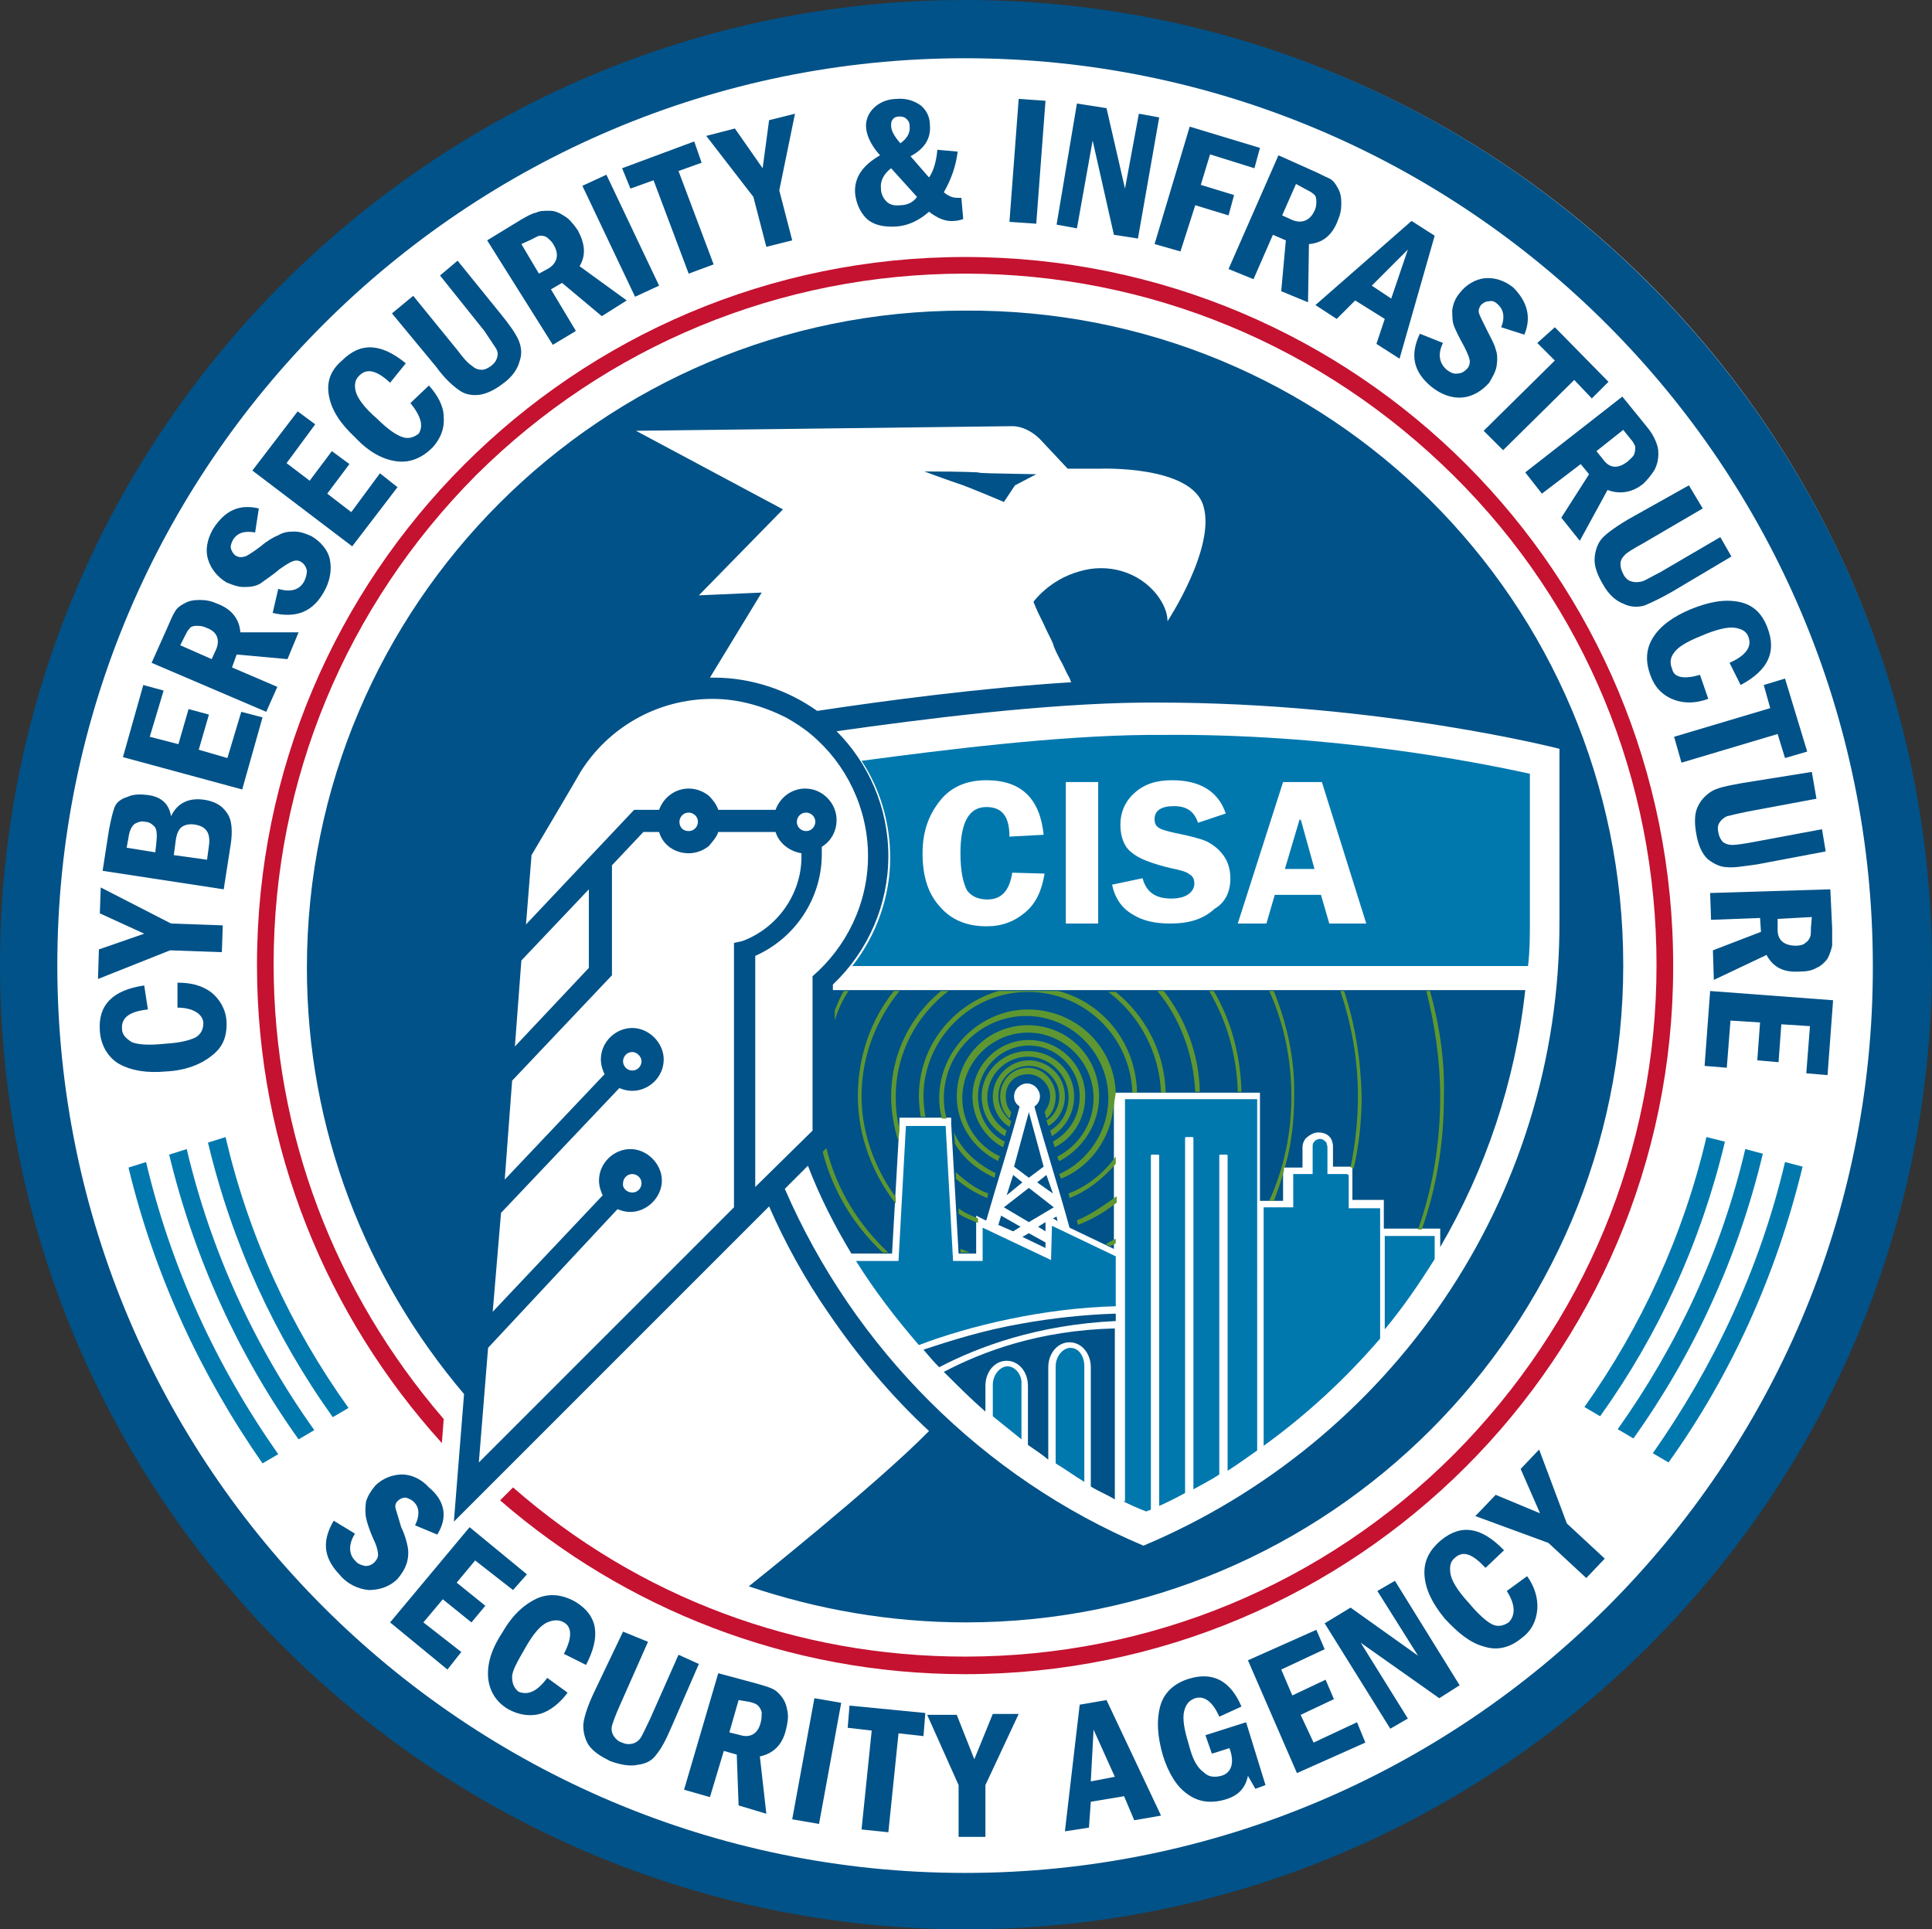 <?xml version="1.0" encoding="UTF-8" standalone="no"?>
<!-- Generator: Adobe Illustrator 24.1.0, SVG Export Plug-In . SVG Version: 6.00 Build 0)  -->

<svg
   version="1.1"
   id="Layer_1"
   x="0px"
   y="0px"
   viewBox="0 0 209 208.7"
   xml:space="preserve"
   width="209"
   height="208.7"
   xmlns="http://www.w3.org/2000/svg"
   xmlns:svg="http://www.w3.org/2000/svg"><rect x="0" y="0" width="209" height="208.7" fill="#333333" stroke="none"/><defs
   id="defs93" />
<style
   type="text/css"
   id="style1">
	.st0{fill:#FFFFFF;}
	.st1{fill:#005288;}
	.st2{fill:#C41230;}
	.st3{fill:#0078AE;}
	.st4{fill:#5E9732;}
</style>
<g
   id="g1"
   transform="translate(-2.6,-2.6)"><path
     class="st0"
     d="m 107.227,210.994 c 57.568,0 104.227,-46.638 104.227,-104.181 C 211.453,49.27 164.795,2.729 107.227,2.729 49.658,2.729 3,49.367 3,106.91 3,164.453 49.658,210.994 107.227,210.994 Z"
     id="path1"
     style="fill:#ffffff;fill-opacity:1;stroke-width:0.974" /><path
     class="st1"
     d="M 107,2.6 C 49.5,2.6 2.6,49.4 2.6,107 c 0,57.6 46.9,104.3 104.5,104.3 57.5,0 104.5,-46.8 104.5,-104.4 C 211.5,49.4 164.7,2.6 107,2.6 Z m 0,202.6 C 52.8,205.2 8.8,161.2 8.8,107 8.8,52.9 52.9,8.9 107,8.9 c 54.2,0 98.2,44 98.2,98.2 0.1,54.1 -44,98.1 -98.2,98.1 z"
     id="path2" /><path
     class="st1"
     d="m 113,145.8 c 3.3,-0.6 6.9,-1 10.3,-1.1 v 0.8 c -8.5,0.4 -14.9,2.8 -19.1,5 -0.6,-0.6 -1.1,-1.2 -1.7,-1.9 3,-1 6.5,-2.1 10.5,-2.8 z m -8.3,5.2 c 1.5,1.5 2.9,2.9 4.5,4.3 v -2.8 c 0,-1.5 1,-2.7 2.3,-2.7 1.3,0 2.3,1.2 2.3,2.7 v 6.4 c 0.7,0.5 1.5,1 2.2,1.6 v -10 c 0,-1.5 1,-2.7 2.3,-2.7 1.3,0 2.3,1.2 2.3,2.7 v 12.9 c 0.8,0.5 1.8,0.9 2.6,1.4 v -18.5 c -8.2,0.2 -14.3,2.5 -18.5,4.7 z m 5.9,-15.9 1.6,0.7 0.8,-0.5 -2.1,-1.2 z m 0.9,-3.2 1.7,-1.4 -1,-0.8 z m 0.8,-3.1 1.6,1.2 1.6,-1.2 -1.6,-5.9 z m 3.4,7 v -1 l -0.8,0.5 z m -2.5,0.6 2.5,1.2 V 137 l -1.8,-1 z m 2.6,-6.7 -1,0.8 1.7,1.2 z m -1.9,5.1 2.7,-1.6 -2.7,-2.1 -2.7,2.1 z m 2.6,-0.4 0.2,0.1 0.3,0.2 -0.1,-0.5 z m -1.8,-80.5 -2.3,1.2 -1.2,1.8 c -0.7,-0.3 -2.6,-1.1 -4.4,-1.8 -1.8,-0.6 -4.2,-1.5 -4.2,-1.5 4.6,0 5.6,0.1 5.8,0.1 v 0 c 0.2,0.1 1.3,0.1 6.3,0.2 z m 63.5,53.1 c 0,39.3 -31.9,71.1 -71.1,71.1 -8.2,0 -16.1,-1.4 -23.5,-3.9 0,0 13.7,-10.9 19.5,-16.8 C 99,153.6 95.4,149.3 92.2,144.6 89.7,141 87.5,137 85.8,133.1 l -34.1,34.1 1.1,-13.8 c -10.6,-12.5 -17,-28.6 -17,-46.1 0,-39.3 31.9,-71.1 71.1,-71.1 39.5,-0.3 71.3,31.5 71.3,70.8 z M 71.4,49.2 87.3,57.7 78.2,67 85,66.7 79.4,75.9 c 0.1,0 0.2,0 0.4,0 4.2,0 8.1,1.4 11.2,3.6 7.3,-1.1 17.8,-2.5 27.5,-3.1 0,0 -0.1,-0.1 -0.1,-0.2 -0.1,-0.3 -0.3,-0.6 -0.4,-0.8 -0.2,-0.4 -0.4,-0.9 -0.7,-1.4 -0.3,-0.6 -0.6,-1.1 -0.8,-1.8 -0.3,-0.7 -0.7,-1.4 -1,-2.1 -0.4,-0.8 -0.8,-1.6 -1.1,-2.4 0,0 1.7,-2.4 5,-3.3 3,-0.9 6.4,0 8.4,2.6 0.6,0.8 1.1,1.8 1.1,2.8 0,0 5.2,-7.9 3.9,-12.4 -1.2,-4.5 -11.2,-4.1 -11.2,-4.1 h -3.5 l -3,-3.2 c -0.8,-0.8 -1.9,-1.4 -3,-1.4 z m -13.1,66.6 8,-8.5 v -8.5 l -7.3,7.7 z m 24.6,-11.4 c 3.8,-1.4 6.4,-5.1 6.4,-9.1 0,-0.1 0,-0.2 0,-0.4 -1.2,-0.2 -2.4,-1 -2.8,-2.3 h -6.2 c -0.2,0.6 -0.6,1 -1,1.5 -0.6,0.5 -1.4,0.8 -2.2,0.8 -1.5,0 -2.8,-0.9 -3.2,-2.3 h -1.7 l -3.4,3.6 v 11.9 L 58,119.5 57.2,130.2 68,118.8 c -0.2,-0.4 -0.4,-1 -0.4,-1.6 0,-1.9 1.6,-3.4 3.4,-3.4 1.8,0 3.4,1.6 3.4,3.4 0,1.9 -1.6,3.4 -3.4,3.4 -0.5,0 -0.9,-0.1 -1.4,-0.3 l -12.8,13.5 -0.9,10.7 11.9,-12.6 c -0.2,-0.4 -0.4,-1 -0.4,-1.6 0,-1.9 1.6,-3.4 3.4,-3.4 1.8,0 3.4,1.6 3.4,3.4 0,1.8 -1.6,3.4 -3.4,3.4 -0.5,0 -0.9,-0.1 -1.4,-0.3 l -14,15 -1,12.4 L 82,133.2 V 104.6 Z M 71,131.6 c 0.6,0 1,-0.5 1,-1 0,-0.6 -0.5,-1 -1,-1 -0.6,0 -1,0.5 -1,1 -0.1,0.5 0.4,1 1,1 z m 0,-13.2 c 0.6,0 1,-0.5 1,-1 0,-0.5 -0.5,-1 -1,-1 -0.6,0 -1,0.5 -1,1 0,0.5 0.4,1 1,1 z m 6.1,-25.9 c 0.6,0 1,-0.5 1,-1 0,-0.6 -0.5,-1 -1,-1 -0.6,0 -1,0.5 -1,1 0,0.6 0.4,1 1,1 z m 12.7,0 c 0.6,0 1,-0.5 1,-1 0,-0.6 -0.5,-1 -1,-1 -0.6,0 -1,0.5 -1,1 0,0.6 0.5,1 1,1 z m 0.7,32.4 v -16.7 c 3.6,-3.1 6,-7.8 6,-13 0,-5.2 -2.4,-10 -6.1,-13.1 -0.8,-0.7 -1.9,-1.4 -2.8,-1.9 -2.4,-1.2 -5.1,-2 -7.9,-2 -6,0 -11.3,3.1 -14.3,7.9 -0.2,0.4 -5.3,9 -5.3,9 l -0.6,7.5 11.7,-12.4 h 2.7 c 0.5,-1.4 1.8,-2.3 3.2,-2.3 0.8,0 1.6,0.3 2.2,0.8 0.4,0.4 0.8,0.9 1,1.5 h 6.2 c 0.5,-1.4 1.8,-2.3 3.2,-2.3 1.9,0 3.4,1.6 3.4,3.4 0,1.2 -0.6,2.3 -1.6,2.9 0,0.3 0,0.6 0,0.8 0,4.8 -2.9,9.1 -7.2,11 v 25 z m 80.8,-22.7 V 83.6 c 0,0 -19.4,-5 -43.4,-5 -0.5,0 -1,0 -1.6,0 -10.8,0.1 -24,1.8 -33.2,3.1 3.4,3.4 5.6,8.2 5.6,13.5 0,5.3 -2.2,10.3 -6,13.9 v 0.6 h 74.9 c -1.1,10 -4.3,19.4 -9.2,27.8 v -2 h -6.1 v -3.1 h -3.4 v -3.6 h -2.1 v -2.2 c 0,-0.3 -0.1,-0.6 -0.2,-0.8 -0.3,-0.5 -0.8,-0.7 -1.4,-0.7 -0.5,0 -1,0.3 -1.4,0.7 -0.2,0.3 -0.3,0.6 -0.3,0.9 v 2.2 h -2.1 v 3.6 h -2.5 v -11.7 h -15.8 v 16.9 l -4.8,-2.3 c -1.2,-4.4 -2.6,-8.7 -3.8,-13.1 0.3,-0.2 0.6,-0.6 0.6,-1.1 0,-0.7 -0.6,-1.4 -1.4,-1.4 -0.7,0 -1.4,0.6 -1.4,1.4 0,0.5 0.2,0.8 0.6,1.1 -1.1,4.1 -2.4,8.1 -3.6,12.3 h -0.1 l -1,-0.5 v 4.1 h -1.9 l -0.8,-14 v -0.7 h -5.6 v 0.7 l -0.8,14 h -4.4 c -1.8,-3 -3.4,-6.1 -4.7,-9.5 l -2.5,2.5 c 7.5,17.3 21.5,31.3 38.8,38.6 26.6,-11.2 45.1,-37.3 45,-67.6 z"
     id="path3" /><path
     class="st1"
     d="m 21.8,111.6 v -2.7 c 1.5,0 2.6,0.3 3.6,1 0.9,0.7 1.6,1.8 1.7,3.1 0.1,1.7 -0.4,2.9 -1.6,3.8 -1.1,0.9 -2.8,1.6 -4.9,1.7 -2.2,0.2 -3.8,-0.1 -5.1,-0.8 -1.2,-0.7 -2,-2 -2.1,-3.6 -0.2,-2.8 1.4,-4.4 4.8,-4.9 l 0.4,2.6 c -2,0.2 -2.9,0.9 -2.8,2.1 0,0.6 0.4,1 1,1.4 0.6,0.3 1.9,0.4 3.7,0.2 1.7,-0.1 2.7,-0.4 3.3,-0.7 0.6,-0.4 0.8,-0.9 0.8,-1.6 -0.1,-0.9 -1.1,-1.6 -2.8,-1.6 z"
     id="path4" /><path
     class="st1"
     d="m 13.2,108.5 0.1,-3.2 4.9,-1.7 -4.8,-2.2 0.1,-2.8 7.6,3.9 5.6,0.2 -0.1,2.9 -5.6,-0.2 z"
     id="path5" /><path
     class="st1"
     d="m 13.7,96.8 0.7,-4.5 c 0.2,-1 0.4,-1.9 0.6,-2.4 0.2,-0.5 0.7,-0.9 1.4,-1.1 0.6,-0.3 1.4,-0.3 2.2,-0.2 1.5,0.2 2.3,1 2.5,2.3 0.7,-1.5 2,-2 3.5,-1.8 0.8,0.1 1.6,0.4 2.1,0.9 0.5,0.5 0.8,1 0.9,1.7 0.1,0.6 0.1,1.5 -0.1,2.6 l -0.7,4.5 z m 5.7,-2 0.1,-0.9 c 0.1,-0.9 0.1,-1.6 -0.2,-1.9 -0.3,-0.3 -0.6,-0.5 -1,-0.5 -0.4,-0.1 -0.7,0 -1.1,0.2 -0.3,0.2 -0.6,0.7 -0.7,1.5 l -0.2,1.1 z m 5.6,0.8 0.2,-1.5 c 0.2,-1.4 -0.3,-2.1 -1.5,-2.3 -0.6,-0.1 -1.1,0 -1.5,0.3 -0.3,0.3 -0.5,0.7 -0.6,1.5 l -0.2,1.5 z"
     id="path6" /><path
     class="st1"
     d="m 15.9,84.5 2.2,-7.8 2.2,0.6 -1.5,5 3.1,0.8 1.1,-3.8 2.2,0.6 -1.1,3.8 3.1,0.9 1.5,-5 2.3,0.6 -2.2,7.8 z"
     id="path7" /><path
     class="st1"
     d="m 19,74.3 1.7,-3.8 c 0.3,-0.7 0.6,-1.4 0.8,-1.7 0.2,-0.4 0.6,-0.7 1,-0.9 0.5,-0.3 1,-0.4 1.7,-0.4 0.7,0 1.2,0.1 1.9,0.4 1.6,0.6 2.4,1.7 2.5,3.1 h 6.3 l -1.2,2.9 -5.5,-0.5 -0.5,1.4 4.9,2.1 -1.2,2.7 z m 3.1,-1.9 3.4,1.5 0.5,-1.1 c 0.4,-1 0.1,-1.9 -1.1,-2.3 -0.4,-0.2 -0.7,-0.2 -1.1,-0.2 -0.3,0 -0.6,0.1 -0.7,0.3 -0.2,0.2 -0.3,0.4 -0.5,0.8 z"
     id="path8" /><path
     class="st1"
     d="m 30.6,57.6 -0.4,2.6 c -1.1,-0.2 -1.9,0 -2.4,0.8 -0.2,0.4 -0.3,0.7 -0.2,1 0.1,0.3 0.3,0.6 0.5,0.7 0.3,0.2 0.6,0.2 1,0.1 0.3,-0.1 0.9,-0.5 1.7,-1.1 0.7,-0.6 1.4,-1 1.9,-1.2 0.5,-0.3 1,-0.4 1.7,-0.4 0.7,0 1.2,0.2 1.9,0.5 1,0.6 1.8,1.5 2,2.6 0.2,1.1 0,2.3 -0.7,3.5 -1.2,2.1 -3,2.8 -5.5,2.2 l 0.6,-2.6 c 1.4,0.4 2.3,0.1 2.8,-0.8 0.2,-0.4 0.3,-0.8 0.3,-1.2 -0.1,-0.4 -0.3,-0.7 -0.6,-0.9 -0.3,-0.2 -0.6,-0.2 -0.9,-0.1 -0.3,0.1 -0.8,0.4 -1.5,0.9 -0.8,0.7 -1.5,1.1 -2,1.5 -0.5,0.3 -1,0.4 -1.8,0.4 -0.6,0 -1.2,-0.2 -1.9,-0.5 -1,-0.6 -1.7,-1.5 -2,-2.5 -0.3,-1 -0.1,-2.1 0.5,-3.2 1.3,-2.1 2.9,-2.8 5,-2.3 z"
     id="path9" /><path
     class="st1"
     d="m 29.9,53.5 4.9,-6.4 1.9,1.4 -3.1,4.2 2.5,1.9 2.4,-3.2 1.9,1.4 -2.4,3.2 2.6,2 3.1,-4.2 1.9,1.5 -4.9,6.4 z"
     id="path10" /><path
     class="st1"
     d="m 47,46.2 2,-1.9 c 0.9,1 1.6,2.2 1.6,3.4 0.1,1.2 -0.3,2.3 -1.2,3.3 -1.1,1.1 -2.4,1.7 -3.9,1.5 -1.5,-0.2 -3,-1 -4.5,-2.6 -1.6,-1.5 -2.5,-2.9 -2.8,-4.4 -0.3,-1.5 0.1,-2.8 1.4,-3.9 2,-2 4.2,-1.9 6.9,0.3 L 44.8,44 c -1.5,-1.4 -2.6,-1.6 -3.4,-0.7 -0.4,0.4 -0.5,1 -0.3,1.7 0.2,0.7 0.9,1.7 2.3,2.9 1.1,1.1 2.1,1.8 2.8,2 0.6,0.2 1.2,0 1.7,-0.4 0.5,-0.8 0.3,-1.8 -0.9,-3.3 z"
     id="path11" /><path
     class="st1"
     d="m 45,36.5 2.3,-1.9 4.8,5.9 c 0.6,0.8 1.1,1.4 1.6,1.7 0.3,0.3 0.7,0.4 1,0.4 0.4,0 0.7,-0.2 1,-0.4 0.4,-0.3 0.6,-0.6 0.7,-1 0.1,-0.4 0,-0.7 -0.2,-1 C 56,39.9 55.6,39.3 55,38.4 l -4.8,-6 1.9,-1.6 4.7,5.8 c 0.9,1.1 1.6,2.1 1.9,2.8 0.3,0.7 0.4,1.5 0.1,2.3 -0.2,0.8 -0.8,1.7 -1.8,2.4 -0.9,0.7 -1.8,1.1 -2.5,1.2 -0.7,0.1 -1.5,0 -2.1,-0.4 -0.6,-0.4 -1.6,-1.2 -2.6,-2.6 z"
     id="path12" /><path
     class="st1"
     d="m 55.3,28.6 3.6,-2.2 c 0.7,-0.4 1.2,-0.7 1.7,-0.8 0.4,-0.2 0.8,-0.2 1.5,-0.2 0.5,0 1,0.2 1.6,0.6 0.5,0.3 0.9,0.8 1.4,1.5 0.8,1.5 0.9,2.7 0.2,3.9 l 5.1,3.7 -2.7,1.7 -4.3,-3.6 -1.2,0.7 2.7,4.5 -2.5,1.5 z M 59,29 60.9,32.2 62,31.6 C 62.9,31 63.1,30.1 62.5,29.1 62.3,28.7 62,28.5 61.8,28.3 61.5,28.1 61.3,28.1 61,28.1 c -0.2,0 -0.5,0.2 -0.9,0.4 z"
     id="path13" /><path
     class="st1"
     d="m 65.6,22.7 2.6,-1.2 5.7,12 -2.6,1.2 z"
     id="path14" /><path
     class="st1"
     d="m 69.9,20.8 7.8,-2.9 0.8,2.3 -2.5,0.9 3.8,10.1 -2.7,1 -3.8,-10.1 -2.5,0.9 z"
     id="path15" /><path
     class="st1"
     d="m 79,17.3 3.1,-0.8 3,4.3 0.7,-5.2 2.8,-0.7 -1.7,8.3 1.4,5.4 -2.8,0.7 -1.4,-5.4 z"
     id="path16" /><path
     class="st1"
     d="m 104,18.8 2.2,0.2 c -0.2,1.6 -0.7,3 -1.5,4.4 0.5,0.4 0.9,0.6 1.5,0.6 0.1,0 0.2,0 0.4,0 l 0.2,2.3 c -0.3,0.1 -0.7,0.2 -1,0.2 -0.9,0.1 -1.8,-0.3 -2.7,-1 -1,0.9 -2.2,1.5 -3.5,1.6 -1.5,0.1 -2.6,-0.2 -3.3,-0.9 -0.7,-0.7 -1.1,-1.7 -1.2,-2.7 -0.1,-1.7 0.8,-3 2.7,-4.1 -0.9,-1 -1.4,-2 -1.5,-2.9 -0.1,-0.8 0.2,-1.6 0.8,-2.2 0.6,-0.6 1.5,-1 2.5,-1 1,-0.1 1.9,0.2 2.6,0.7 0.6,0.5 1,1.2 1,2.2 0.1,1.4 -0.6,2.5 -2.1,3.3 l 2,2.3 c 0.5,-0.7 0.8,-1.8 0.9,-3 z m -5,2 c -0.8,0.6 -1.2,1.4 -1.1,2.2 0,0.5 0.2,1 0.6,1.4 0.3,0.3 0.8,0.5 1.5,0.4 0.7,0 1.4,-0.3 1.8,-0.9 z m 1,-2.7 c 0.7,-0.5 1.1,-1.1 1,-1.9 0,-0.3 -0.1,-0.5 -0.3,-0.7 -0.2,-0.2 -0.4,-0.3 -0.8,-0.3 -0.3,0 -0.6,0.1 -0.7,0.3 -0.2,0.2 -0.2,0.4 -0.2,0.7 0,0.5 0.3,1.1 1,1.9 z"
     id="path17" /><path
     class="st1"
     d="m 112.8,13.3 2.9,0.2 -1,13.3 -2.9,-0.2 z"
     id="path18" /><path
     class="st1"
     d="m 119.1,13.8 3.2,0.5 2,8.7 1.5,-8.1 2.2,0.4 -2.3,13.1 -2.6,-0.4 -2.3,-10.2 -1.7,9.5 -2.2,-0.4 z"
     id="path19" /><path
     class="st1"
     d="m 131.3,16.3 7.6,2.3 -0.6,2.2 -4.8,-1.5 -1,3.3 3.6,1.1 -0.6,2.2 -3.6,-1.1 -1.6,5 -2.8,-0.8 z"
     id="path20" /><path
     class="st1"
     d="m 140.9,19.4 3.8,1.7 c 0.7,0.3 1.2,0.6 1.7,0.8 0.4,0.2 0.7,0.6 0.9,1 0.3,0.5 0.4,1 0.4,1.7 0,0.7 -0.1,1.2 -0.4,1.9 -0.6,1.6 -1.7,2.4 -3.1,2.5 l -0.1,6.3 -2.9,-1.2 0.5,-5.5 -1.4,-0.6 -2.1,4.8 -2.7,-1.1 z m 1.9,3.1 -1.5,3.4 1.1,0.5 c 1,0.4 1.9,0.1 2.4,-1 0.2,-0.4 0.2,-0.7 0.2,-1.1 0,-0.3 -0.1,-0.6 -0.3,-0.7 -0.2,-0.2 -0.4,-0.3 -0.8,-0.5 z"
     id="path21" /><path
     class="st1"
     d="m 155.3,26.5 2.5,1.6 -3.8,13.3 -2.5,-1.6 0.9,-2.7 -3.2,-2 -2,2 -2.3,-1.5 z m -2.2,8.4 1.8,-5.3 -3.9,3.9 z"
     id="path22" /><path
     class="st1"
     d="M 167.5,38.8 165,38 c 0.4,-1 0.3,-1.9 -0.4,-2.5 -0.3,-0.3 -0.6,-0.4 -1,-0.3 -0.3,0 -0.6,0.2 -0.8,0.4 -0.2,0.3 -0.3,0.6 -0.2,0.9 0.1,0.3 0.4,0.9 0.9,1.9 0.4,0.8 0.8,1.5 0.9,2 0.2,0.5 0.2,1.1 0.1,1.8 -0.1,0.6 -0.4,1.1 -0.8,1.8 -0.8,0.9 -1.8,1.5 -2.9,1.6 -1.1,0.1 -2.3,-0.3 -3.4,-1.2 -1.9,-1.6 -2.3,-3.4 -1.2,-5.7 l 2.5,1 c -0.6,1.2 -0.4,2.2 0.4,2.9 0.4,0.3 0.8,0.5 1.2,0.4 0.4,0 0.7,-0.2 1,-0.5 0.2,-0.2 0.3,-0.5 0.3,-0.8 0,-0.3 -0.2,-0.8 -0.6,-1.6 -0.5,-0.9 -0.9,-1.7 -1.1,-2.2 -0.2,-0.5 -0.2,-1.1 -0.2,-1.8 0.1,-0.6 0.3,-1.2 0.8,-1.8 0.7,-0.9 1.7,-1.5 2.7,-1.6 1,-0.1 2.1,0.2 3.1,1 1.5,1.5 2,3.2 1.2,5.1 z"
     id="path23" /><path
     class="st1"
     d="m 170.8,38 5.8,5.9 -1.8,1.8 -1.9,-2 -7.7,7.6 -2.1,-2.1 7.7,-7.6 -1.9,-1.9 z"
     id="path24" /><path
     class="st1"
     d="m 178.1,45.5 2.6,3.2 c 0.5,0.6 0.8,1.1 1,1.6 0.2,0.5 0.3,0.8 0.3,1.4 0,0.5 -0.1,1.1 -0.4,1.7 -0.3,0.5 -0.7,1 -1.2,1.5 -1.2,1 -2.6,1.2 -3.9,0.7 l -3,5.5 -2,-2.5 3,-4.7 -0.9,-1.1 -4.2,3.2 -1.8,-2.3 z m 0.1,3.6 -2.9,2.3 0.8,1 c 0.7,0.9 1.6,0.9 2.6,0.1 0.3,-0.3 0.6,-0.5 0.7,-0.8 0.1,-0.3 0.1,-0.6 0.1,-0.8 -0.1,-0.2 -0.2,-0.5 -0.5,-0.8 z"
     id="path25" /><path
     class="st1"
     d="m 185.3,55.1 1.5,2.5 -6.5,3.8 c -0.9,0.5 -1.6,0.9 -1.9,1.2 -0.3,0.3 -0.5,0.6 -0.5,1 0,0.4 0.1,0.7 0.3,1.1 0.2,0.4 0.5,0.7 0.9,0.8 0.3,0.1 0.7,0.1 1.1,0 0.4,-0.1 1,-0.5 2,-1 l 6.5,-3.8 1.2,2.1 -6.4,3.8 c -1.2,0.7 -2.3,1.2 -3,1.5 -0.7,0.2 -1.5,0.2 -2.3,-0.2 -0.8,-0.3 -1.6,-1 -2.2,-2.1 -0.6,-1 -0.9,-1.9 -0.9,-2.6 0,-0.7 0.2,-1.5 0.6,-2.1 0.4,-0.6 1.5,-1.4 3,-2.3 z"
     id="path26" /><path
     class="st1"
     d="m 186.5,75.6 0.9,2.6 c -1.4,0.5 -2.6,0.5 -3.7,0.1 -1.1,-0.4 -2,-1.2 -2.5,-2.5 -0.6,-1.5 -0.6,-2.9 0.2,-4.2 0.8,-1.3 2.2,-2.3 4.1,-3.1 2,-0.8 3.6,-1.1 5.2,-0.8 1.5,0.3 2.5,1.2 3.1,2.8 1,2.6 0.1,4.6 -2.9,6.2 l -1.2,-2.4 c 1.8,-0.8 2.5,-1.8 2,-2.9 -0.2,-0.5 -0.7,-0.8 -1.5,-0.9 -0.7,-0.1 -2,0.2 -3.6,0.9 -1.5,0.6 -2.5,1.2 -2.9,1.8 -0.4,0.5 -0.5,1.1 -0.2,1.8 0.2,0.9 1.3,1.1 3,0.6 z"
     id="path27" /><path
     class="st1"
     d="m 195.7,76 2.4,7.9 -2.4,0.7 -0.8,-2.6 -10.4,3.1 -0.8,-2.8 10.4,-3.1 -0.7,-2.5 z"
     id="path28" /><path
     class="st1"
     d="m 198.6,86.1 0.5,2.9 -7.5,1.4 c -1,0.2 -1.8,0.4 -2.2,0.5 -0.4,0.2 -0.6,0.4 -0.8,0.7 -0.2,0.3 -0.2,0.7 -0.1,1.1 0.1,0.5 0.3,0.8 0.5,1 0.3,0.2 0.6,0.3 1,0.3 0.4,0 1.1,-0.1 2.2,-0.3 l 7.5,-1.4 0.4,2.4 -7.4,1.4 c -1.5,0.2 -2.6,0.4 -3.3,0.3 -0.7,0 -1.5,-0.4 -2.1,-0.9 -0.6,-0.6 -1,-1.5 -1.2,-2.7 -0.2,-1.1 -0.2,-2.1 0.1,-2.8 0.3,-0.7 0.7,-1.2 1.4,-1.7 0.7,-0.5 1.9,-0.7 3.5,-1 z"
     id="path29" /><path
     class="st1"
     d="m 200.6,98.8 0.2,4.2 c 0,0.8 0,1.5 0,1.9 -0.1,0.4 -0.2,0.8 -0.5,1.4 -0.3,0.4 -0.7,0.8 -1.2,1 -0.5,0.3 -1.1,0.4 -1.9,0.4 -1.7,0.1 -2.8,-0.5 -3.5,-1.8 l -5.7,2.7 -0.1,-3.2 5.2,-2 -0.1,-1.5 -5.3,0.2 -0.1,-2.9 z m -2,3 -3.7,0.2 v 1.2 c 0,1.1 0.7,1.7 2,1.7 0.4,0 0.8,-0.1 1,-0.3 0.3,-0.2 0.4,-0.4 0.5,-0.6 0.1,-0.2 0.1,-0.5 0.1,-1 z"
     id="path30" /><path
     class="st1"
     d="m 200.9,110.8 -0.6,8.1 -2.3,-0.2 0.4,-5.1 -3.1,-0.2 -0.3,4.1 -2.3,-0.2 0.3,-4.1 -3.2,-0.2 -0.4,5.1 -2.4,-0.2 0.6,-8.1 z"
     id="path31" /><path
     class="st1"
     d="m 49.9,168.6 -2.4,-1 c 0.5,-1 0.5,-1.9 -0.1,-2.5 -0.3,-0.3 -0.6,-0.4 -0.9,-0.5 -0.3,0 -0.6,0.1 -0.8,0.3 -0.3,0.2 -0.4,0.6 -0.3,0.9 0.1,0.3 0.3,1 0.6,2 0.4,0.8 0.6,1.6 0.7,2.1 0.1,0.5 0.1,1.1 -0.1,1.8 -0.2,0.6 -0.5,1.1 -1,1.7 -0.8,0.8 -1.9,1.2 -3.1,1.2 -1.1,-0.1 -2.3,-0.6 -3.2,-1.7 -1.7,-1.8 -1.9,-3.6 -0.6,-5.8 l 2.3,1.4 c -0.7,1.1 -0.7,2.2 0,2.9 0.3,0.4 0.7,0.5 1.1,0.6 0.4,0 0.7,-0.1 1,-0.4 0.2,-0.2 0.4,-0.5 0.4,-0.8 0,-0.3 -0.1,-0.9 -0.5,-1.7 -0.4,-0.9 -0.7,-1.8 -0.8,-2.3 -0.1,-0.5 -0.1,-1.1 0,-1.8 0.2,-0.6 0.5,-1.1 1,-1.7 0.8,-0.8 1.9,-1.2 2.9,-1.2 1,0 2.1,0.5 2.9,1.4 1.7,1.4 2.1,3.2 0.9,5.1 z"
     id="path32" /><path
     class="st1"
     d="m 53.4,167.8 6.2,5.1 -1.5,1.7 -4.1,-3.2 -2,2.4 3.1,2.5 -1.5,1.8 -3.1,-2.5 -2.1,2.5 4.1,3.2 -1.5,1.9 -6.2,-5.1 z"
     id="path33" /><path
     class="st1"
     d="m 61.8,184.1 2.2,1.6 c -0.8,1.1 -1.9,2 -3,2.3 -1.1,0.3 -2.3,0.1 -3.4,-0.5 -1.4,-0.8 -2.1,-2.1 -2.2,-3.5 -0.1,-1.5 0.4,-3.1 1.6,-4.9 1.1,-1.9 2.4,-3 3.7,-3.6 1.4,-0.6 2.8,-0.4 4.2,0.4 2.4,1.5 2.7,3.7 1.1,6.8 l -2.4,-1.2 c 0.9,-1.7 0.9,-2.9 0,-3.4 -0.5,-0.3 -1.1,-0.3 -1.8,0 -0.7,0.3 -1.5,1.2 -2.4,2.8 -0.8,1.4 -1.4,2.4 -1.4,3.1 0,0.7 0.2,1.2 0.7,1.6 1,0.4 2,0 3.1,-1.5 z"
     id="path34" /><path
     class="st1"
     d="m 70,179.1 2.7,1.1 -3.1,7 c -0.4,0.9 -0.7,1.7 -0.8,2.1 -0.1,0.4 0,0.8 0.2,1.1 0.2,0.3 0.5,0.6 0.9,0.7 0.4,0.2 0.8,0.2 1.2,0.1 0.3,-0.1 0.6,-0.3 0.8,-0.6 0.2,-0.3 0.5,-1 1,-2 l 3.1,-7 2.2,1 -3,6.9 c -0.6,1.4 -1.1,2.3 -1.6,2.9 -0.4,0.6 -1.1,1 -2,1.1 -0.8,0.2 -1.9,0 -3,-0.4 -1,-0.5 -1.8,-1 -2.3,-1.7 -0.4,-0.6 -0.6,-1.4 -0.6,-2.1 0,-0.7 0.4,-2 1.1,-3.5 z"
     id="path35" /><path
     class="st1"
     d="m 80.3,183.6 4.1,1.1 c 0.7,0.2 1.4,0.4 1.8,0.6 0.4,0.2 0.7,0.5 1,0.9 0.3,0.4 0.5,0.9 0.6,1.6 0.1,0.6 0,1.2 -0.2,2 -0.4,1.6 -1.4,2.5 -2.8,2.8 l 0.7,6.2 -3,-0.9 -0.2,-5.5 -1.4,-0.4 -1.5,5 -2.8,-0.8 z m 2.2,2.9 -1,3.5 1.2,0.3 c 1,0.3 1.9,-0.1 2.2,-1.4 0.1,-0.4 0.1,-0.8 0.1,-1.1 -0.1,-0.3 -0.2,-0.5 -0.4,-0.7 -0.2,-0.2 -0.5,-0.3 -0.9,-0.4 z"
     id="path36" /><path
     class="st1"
     d="m 90.7,186.3 2.9,0.5 -2.4,13.1 -2.9,-0.5 z"
     id="path37" /><path
     class="st1"
     d="m 94.5,187.1 8.2,0.8 -0.2,2.5 -2.7,-0.3 -1.1,10.7 -2.9,-0.3 1.1,-10.7 -2.6,-0.3 z"
     id="path38" /><path
     class="st1"
     d="m 102.9,188.1 h 3.2 l 1.9,4.8 2,-4.9 h 2.8 l -3.6,7.7 v 5.6 h -2.9 v -5.6 z"
     id="path39" /><path
     class="st1"
     d="m 119.4,187 2.9,-0.5 5.9,12.5 -2.9,0.5 -1.1,-2.6 -3.6,0.6 -0.2,2.8 -2.6,0.4 z m 3.8,7.8 -2.3,-5.1 -0.3,5.6 z"
     id="path40" /><path
     class="st1"
     d="m 133,190.3 4.4,-1.4 2.1,6.8 -1.1,0.4 -0.8,-1.4 c -0.3,1.4 -1.1,2.2 -2.6,2.6 -1.5,0.4 -2.8,0.2 -3.9,-0.6 -1.2,-0.8 -2.1,-2.3 -2.7,-4.2 -0.6,-2.1 -0.7,-3.8 -0.3,-5.3 0.4,-1.5 1.5,-2.5 3.1,-3 2.6,-0.8 4.5,0.2 5.7,3 l -2.4,1.1 c -0.7,-1.6 -1.6,-2.3 -2.6,-2 -0.6,0.2 -1,0.6 -1.2,1.4 -0.2,0.8 0,2 0.5,3.6 0.4,1.6 0.9,2.5 1.6,3 0.5,0.5 1.1,0.6 1.9,0.4 1.1,-0.3 1.5,-1.4 0.9,-3 l -1.9,0.6 z"
     id="path41" /><path
     class="st1"
     d="m 137.6,182.2 7.4,-3.3 0.9,2.1 -4.7,2.2 1.2,2.8 3.6,-1.7 0.9,2.1 -3.6,1.7 1.4,3 4.7,-2.2 0.9,2.2 -7.4,3.3 z"
     id="path42" /><path
     class="st1"
     d="m 145.9,178.2 2.8,-1.7 7.3,5.2 -4.4,-7 1.9,-1.1 7,11.3 -2.2,1.4 -8.5,-6 5.1,8.2 -1.9,1.1 z"
     id="path43" /><path
     class="st1"
     d="m 165.6,174.7 2.2,-1.6 c 0.8,1.1 1.2,2.4 1.1,3.6 -0.1,1.2 -0.6,2.3 -1.7,3.1 -1.2,1 -2.6,1.4 -4.1,0.9 -1.5,-0.4 -2.8,-1.5 -4.2,-3 -1.4,-1.7 -2.1,-3.2 -2.2,-4.7 -0.1,-1.5 0.5,-2.7 1.8,-3.8 2.2,-1.8 4.4,-1.4 6.8,1.1 l -2,1.9 c -1.4,-1.5 -2.4,-1.9 -3.3,-1.1 -0.5,0.4 -0.6,0.9 -0.5,1.7 0.1,0.7 0.7,1.8 2,3.2 1,1.2 1.9,2 2.5,2.3 0.6,0.3 1.2,0.2 1.8,-0.2 0.8,-0.8 0.7,-2 -0.2,-3.4 z"
     id="path44" /><path
     class="st1"
     d="m 162.2,166.6 2.2,-2.3 4.8,2 -2.1,-4.8 2,-2.1 3,8 4.1,3.8 -2,2.1 -4.1,-3.8 z"
     id="path45" /><path
     class="st2"
     d="m 107,30.4 c -42.3,0 -76.6,34.3 -76.6,76.6 0,19.9 7.6,38 20,51.7 l 0.2,-2.6 C 38.8,142.4 32.2,125.2 32.2,106.9 32.2,87 40,68.2 54.1,54 68.2,40 87,32.2 107,32.2 c 19.9,0 38.7,7.8 52.9,21.9 14.2,14.1 21.9,32.9 21.9,52.9 0,20 -7.8,38.7 -21.9,52.9 -14.1,14.1 -32.9,21.9 -52.9,21.9 -18.2,0 -35.3,-6.4 -48.9,-18.3 l -1.4,1.4 c 13.5,11.7 31.1,18.8 50.3,18.8 42.3,0 76.6,-34.3 76.6,-76.5 C 183.7,64.7 149.4,30.4 107,30.4 Z"
     id="path46" /><path
     class="st3"
     d="m 22.8,126.9 -1.9,0.6 c 2.7,11.2 7.5,21.7 14,30.8 l 1.7,-1 C 30.1,148.2 25.4,137.9 22.8,126.9 Z m 168.6,0 c -2.6,11.1 -7.4,21.3 -13.8,30.3 l 1.7,1 c 6.5,-9.1 11.3,-19.5 14,-30.8 z"
     id="path47" /><path
     class="st3"
     d="m 18.4,128.3 -1.9,0.6 c 2.8,11.6 7.8,22.4 14.5,32 l 1.7,-1 C 26,150.4 21.1,139.7 18.4,128.3 Z m 177.3,0 c -2.7,11.5 -7.7,22.1 -14.3,31.5 l 1.7,1 c 6.8,-9.5 11.7,-20.4 14.5,-32 z"
     id="path48" /><path
     class="st3"
     d="m 27,125.6 -1.9,0.6 c 2.6,10.9 7.2,20.9 13.5,29.7 l 1.7,-1 C 34,146.1 29.5,136.3 27,125.6 Z m 160.2,0 c -2.5,10.7 -7.1,20.6 -13.2,29.2 l 1.7,1 C 182,147 186.6,137 189.2,126.1 Z"
     id="path49" /><path
     class="st3"
     d="m 116.4,135.2 6.9,3.3 v 5.4 c -7.8,0.2 -15.8,2.1 -21.3,4.2 -2.5,-2.9 -4.8,-5.9 -6.8,-9.1 h 4.6 l 0.8,-14.6 h 4.3 l 0.8,14.6 h 3.2 v -3.6 l 7.4,3.5 z m -4.8,15.2 c -0.8,0 -1.6,0.9 -1.6,2 v 3.4 c 1,0.8 2.1,1.7 3.1,2.5 v -5.9 c 0.1,-1.1 -0.7,-2 -1.5,-2 z m 6.8,-2 c -0.8,0 -1.6,0.9 -1.6,2 v 10.5 c 1,0.6 2.1,1.4 3.1,2 v -12.5 c 0,-1.1 -0.6,-2 -1.5,-2 z m 5.7,16.6 c 0.8,0.4 1.7,0.8 2.5,1.1 0.2,-0.1 0.3,-0.1 0.5,-0.2 v -38.3 c 0,0 0,-0.1 0.1,-0.1 h 0.7 c 0,0 0.1,0 0.1,0.1 v 37.9 c 0.9,-0.4 1.9,-0.9 2.8,-1.4 v -38.4 c 0,0 0,-0.1 0.1,-0.1 h 0.7 c 0,0 0.1,0 0.1,0.1 v 38 c 0.9,-0.5 1.9,-1 2.8,-1.6 v -34.5 c 0,0 0,-0.1 0.1,-0.1 h 0.7 c 0,0 0.1,0 0.1,0.1 v 34.1 c 1.1,-0.7 2.2,-1.5 3.2,-2.2 v -38 H 124.3 V 165 Z m 24.2,-35.4 h -2.1 v -2.9 c 0,-0.2 -0.1,-0.3 -0.1,-0.5 -0.2,-0.2 -0.4,-0.4 -0.7,-0.4 -0.3,0 -0.6,0.2 -0.7,0.4 -0.1,0.1 -0.1,0.3 -0.1,0.5 v 2.9 h -2.1 v 3.6 h -3.2 V 159 c 4.7,-3.4 8.9,-7.3 12.6,-11.6 v -14.1 h -3.4 v -3.6 z m 4.1,16.8 c 2,-2.4 3.7,-4.9 5.4,-7.6 v -2.5 h -5.4 z m -7.6,-49.8 h -3.2 l 1.7,-5.4 z m 0,0 h -3.2 l 1.7,-5.4 z m 23.3,-10.3 v 15.9 c 0,1.7 0,3.2 -0.2,4.9 H 94.8 c 2.6,-3.3 4.1,-7.5 4.1,-11.7 0,-3.8 -1.1,-7.5 -3.1,-10.5 9,-1.2 21,-2.7 30.8,-2.8 0.5,0 1,0 1.5,0 18.3,-0.2 34.1,2.9 40,4.2 z m -61.6,8.6 c 0,-3.3 0.9,-5 2.8,-5 1.7,0 2.5,1 2.5,3.2 l 3.7,-0.2 C 115.1,89 113.1,87 109.3,87 c -2.1,0 -3.8,0.7 -5,2.2 -1.2,1.5 -1.9,3.3 -1.9,5.7 0,2.5 0.6,4.4 1.9,5.8 1.2,1.4 2.9,2.1 5,2.1 1.7,0 3,-0.5 4.2,-1.5 1.2,-1 1.8,-2.4 2.1,-4.2 L 112.1,97 c -0.3,2 -1.2,2.9 -2.7,2.9 -0.9,0 -1.7,-0.3 -2.2,-1 -0.4,-0.8 -0.7,-2 -0.7,-4 z m 14.9,-7.7 h -3.5 v 15.3 h 3.5 z m 14.3,10.4 c 0,-0.8 -0.2,-1.7 -0.7,-2.4 -0.5,-0.7 -1.1,-1.2 -1.9,-1.6 -0.7,-0.3 -1.9,-0.6 -3.4,-0.9 -0.9,-0.2 -1.6,-0.4 -1.8,-0.6 -0.3,-0.2 -0.4,-0.5 -0.4,-0.9 0,-0.9 0.7,-1.4 2.1,-1.4 1.4,0 2.2,0.6 2.6,1.8 l 3,-1 c -0.8,-2.4 -2.8,-3.6 -5.8,-3.6 -1.7,0 -3,0.4 -4.1,1.4 -1,0.9 -1.5,2.1 -1.5,3.4 0,1.3 0.4,2.4 1.2,3 0.8,0.7 2.2,1.2 4.2,1.7 1,0.2 1.8,0.4 2.1,0.7 0.4,0.2 0.5,0.6 0.5,1 0,0.4 -0.2,0.8 -0.6,1.1 -0.4,0.3 -1,0.5 -1.9,0.5 -1.7,0 -2.7,-0.7 -3.1,-2.2 l -3.3,0.7 c 0.3,1.4 1,2.5 2.2,3.2 1.1,0.7 2.4,1 4.1,1 2.1,0 3.6,-0.5 4.8,-1.6 1.2,-0.7 1.7,-1.9 1.7,-3.3 z m 14.7,4.9 -4.8,-15.3 h -4.2 l -4.9,15.3 h 3.1 l 0.9,-3.1 h 5 l 0.9,3.1 z m -7.2,-11.3 1.6,5.4 h -3.2 z m 1.6,5.4 h -3.2 l 1.7,-5.4 z m 0,0 h -3.2 l 1.7,-5.4 z"
     id="path50" /><path
     class="st4"
     d="m 105.9,126.3 -0.1,-1.2 c 0.9,2 2.5,3.4 4.5,4.4 l -0.1,0.5 c -1.8,-0.8 -3.4,-2.1 -4.3,-3.7 z m 17.4,-5.5 c -0.2,-5.1 -4.4,-9 -9.5,-9 -5.1,0 -9.6,4.3 -9.6,9.6 0,0.7 0.1,1.5 0.3,2.2 h 0.5 c -0.2,-0.7 -0.3,-1.5 -0.3,-2.2 0,-5 4.1,-8.9 8.9,-8.9 5,0 8.9,4.1 8.9,8.9 0,3.6 -2.2,6.8 -5.3,8.2 0,0.2 0.1,0.3 0.2,0.5 2.9,-1.2 5.1,-3.9 5.6,-7.3 z m -1.8,0.4 c 0,-4.3 -3.4,-7.7 -7.7,-7.7 -4.3,0 -7.7,3.4 -7.7,7.7 0,3 1.8,5.7 4.5,7 0,-0.2 0.1,-0.4 0.2,-0.5 -2.4,-1.1 -4.1,-3.5 -4.1,-6.3 0,-3.9 3.2,-7.1 7.1,-7.1 3.9,0 7.1,3.2 7.1,7.1 0,2.8 -1.7,5.2 -3.9,6.3 0,0.2 0.1,0.4 0.2,0.5 2.5,-1.3 4.3,-4 4.3,-7 z m -1.5,0 c 0,-3.4 -2.8,-6.1 -6.1,-6.1 -3.4,0 -6.1,2.8 -6.1,6.1 0,2.4 1.4,4.5 3.3,5.5 0.1,-0.2 0.1,-0.4 0.2,-0.6 -1.8,-0.9 -2.9,-2.8 -2.9,-4.9 0,-3 2.5,-5.5 5.5,-5.5 3,0 5.5,2.5 5.5,5.5 0,2.1 -1.1,3.9 -2.9,4.9 0.1,0.2 0.1,0.4 0.2,0.6 2,-1 3.3,-3.1 3.3,-5.5 z m -1.2,0 c 0,-2.7 -2.2,-4.9 -5,-4.9 -2.7,0 -5,2.2 -5,4.9 0,1.9 1,3.4 2.5,4.3 0.1,-0.2 0.1,-0.4 0.2,-0.6 -1.2,-0.7 -2.1,-2.1 -2.1,-3.6 0,-2.4 2,-4.4 4.4,-4.4 2.4,0 4.4,2 4.4,4.4 0,1.6 -0.8,2.9 -2,3.6 0.1,0.2 0.1,0.4 0.2,0.6 1.4,-0.9 2.4,-2.4 2.4,-4.3 z m -2,0 c 0,-1.7 -1.4,-3.1 -3,-3.1 -1.7,0 -3,1.4 -3,3.1 0,0.9 0.4,1.8 1,2.4 0.1,-0.2 0.1,-0.4 0.2,-0.7 -0.4,-0.4 -0.6,-1 -0.6,-1.7 0,-1.4 1,-2.4 2.4,-2.4 1.2,0 2.4,1 2.4,2.4 0,0.6 -0.2,1.1 -0.6,1.7 0.1,0.2 0.1,0.4 0.2,0.7 0.7,-0.6 1,-1.5 1,-2.4 z m 1,0 c 0,-2.2 -1.8,-3.9 -3.9,-3.9 -2.1,0 -3.9,1.8 -3.9,3.9 0,1.4 0.7,2.6 1.8,3.3 0.1,-0.2 0.1,-0.4 0.2,-0.6 -0.8,-0.6 -1.4,-1.6 -1.4,-2.7 0,-1.9 1.5,-3.3 3.3,-3.3 1.8,0 3.3,1.5 3.3,3.3 0,1 -0.5,2.1 -1.4,2.6 0.1,0.2 0.1,0.4 0.2,0.6 1.1,-0.6 1.8,-1.9 1.8,-3.2 z M 148,109.8 h -0.4 c 1.2,3.6 1.9,7.4 1.9,11.4 0,2.6 -0.3,5.2 -0.8,7.7 h 0.3 v 0.3 c 0.6,-2.6 0.9,-5.3 0.9,-8 -0.1,-4 -0.7,-7.8 -1.9,-11.4 z m 9.3,0 h -0.4 c 0.9,3.6 1.5,7.5 1.5,11.4 0,5 -0.8,9.9 -2.4,14.4 h 0.4 c 1.6,-4.5 2.4,-9.3 2.4,-14.4 0.1,-4 -0.5,-7.8 -1.5,-11.4 z m -16.9,0 h -0.5 c 1.6,3.5 2.4,7.4 2.4,11.4 0,4 -0.8,7.8 -2.4,11.3 h 0.5 c 0.4,-1 0.8,-2.2 1.1,-3.3 v -0.3 h 0.1 c 0.7,-2.5 1,-5 1,-7.7 0.1,-4.1 -0.8,-7.9 -2.2,-11.4 z m -48.4,17 -0.4,0.4 c 1.1,4.3 3.4,8 6.5,10.9 h 0.6 c -3.2,-3 -5.6,-6.8 -6.7,-11.3 z m 41.4,-17 c 1.9,3.2 3,7 3.1,10.9 h 0.4 c -0.1,-3.9 -1.1,-7.7 -3,-10.9 z m -39,0 h -0.5 c -0.4,0.6 -0.7,1.4 -1,2.1 v 1.1 c 0.3,-1 0.8,-2.2 1.5,-3.2 z m 22.7,0 h -6.5 c -5,1.5 -8.6,6 -8.6,11.4 0,0.7 0.1,1.5 0.2,2.2 h 0.5 c -0.1,-0.7 -0.2,-1.5 -0.2,-2.2 0,-6.2 5.1,-11.3 11.3,-11.3 6.2,0 11.1,4.9 11.3,10.9 h 0.5 c -0.1,-5.3 -3.6,-9.7 -8.5,-11 z m -7.7,22.4 0.1,-0.5 c -1.4,-0.5 -2.5,-1.4 -3.5,-2.3 v 0.7 c 1,0.9 2.2,1.6 3.4,2.1 z m 8.8,-0.5 c 0,0.2 0.1,0.3 0.1,0.5 2,-0.8 3.6,-2.1 5,-3.7 v -0.8 c -1.2,1.7 -3,3.2 -5.1,4 z m 0.9,2.9 c 0,0.2 0.1,0.3 0.1,0.5 1.6,-0.6 2.9,-1.4 4.2,-2.4 V 132 c -1.4,1 -2.8,2 -4.3,2.6 z m -12.8,-0.7 c 0.6,0.4 1.4,0.7 2.1,1 v -0.5 c -0.7,-0.3 -1.5,-0.6 -2.1,-1.1 z M 99,121.2 c 0,1.7 0.3,3.3 0.8,4.9 l 0.1,-1.5 c -0.3,-1 -0.4,-2.2 -0.4,-3.4 0,-4.7 2.3,-8.8 5.7,-11.4 h -0.8 c -3.3,2.7 -5.4,6.8 -5.4,11.4 z m 29.2,-0.4 h 0.5 c -0.1,-4.4 -2.2,-8.3 -5.4,-10.9 h -0.8 c 3.3,2.5 5.5,6.4 5.7,10.9 z m -0.4,-11 c 2.5,3 3.9,6.9 4.1,10.9 h 0.5 c -0.1,-4.2 -1.6,-7.9 -3.9,-10.9 z m -32,11.4 c 0,-4.4 1.6,-8.3 4.1,-11.4 h -0.6 c -2.5,3.1 -3.9,7.1 -3.9,11.4 0,4.3 1.6,8.4 4.1,11.6 v -0.7 c -2.2,-3 -3.7,-6.9 -3.7,-10.9 z m 10.7,16.9 h 1.1 c -0.4,-0.1 -0.7,-0.3 -1.1,-0.4 z m 15.7,-0.9 0.5,0.2 c 0.2,-0.1 0.4,-0.2 0.6,-0.3 v -0.5 c -0.4,0.2 -0.8,0.4 -1.1,0.6 z"
     id="path51" /></g>

</svg>

